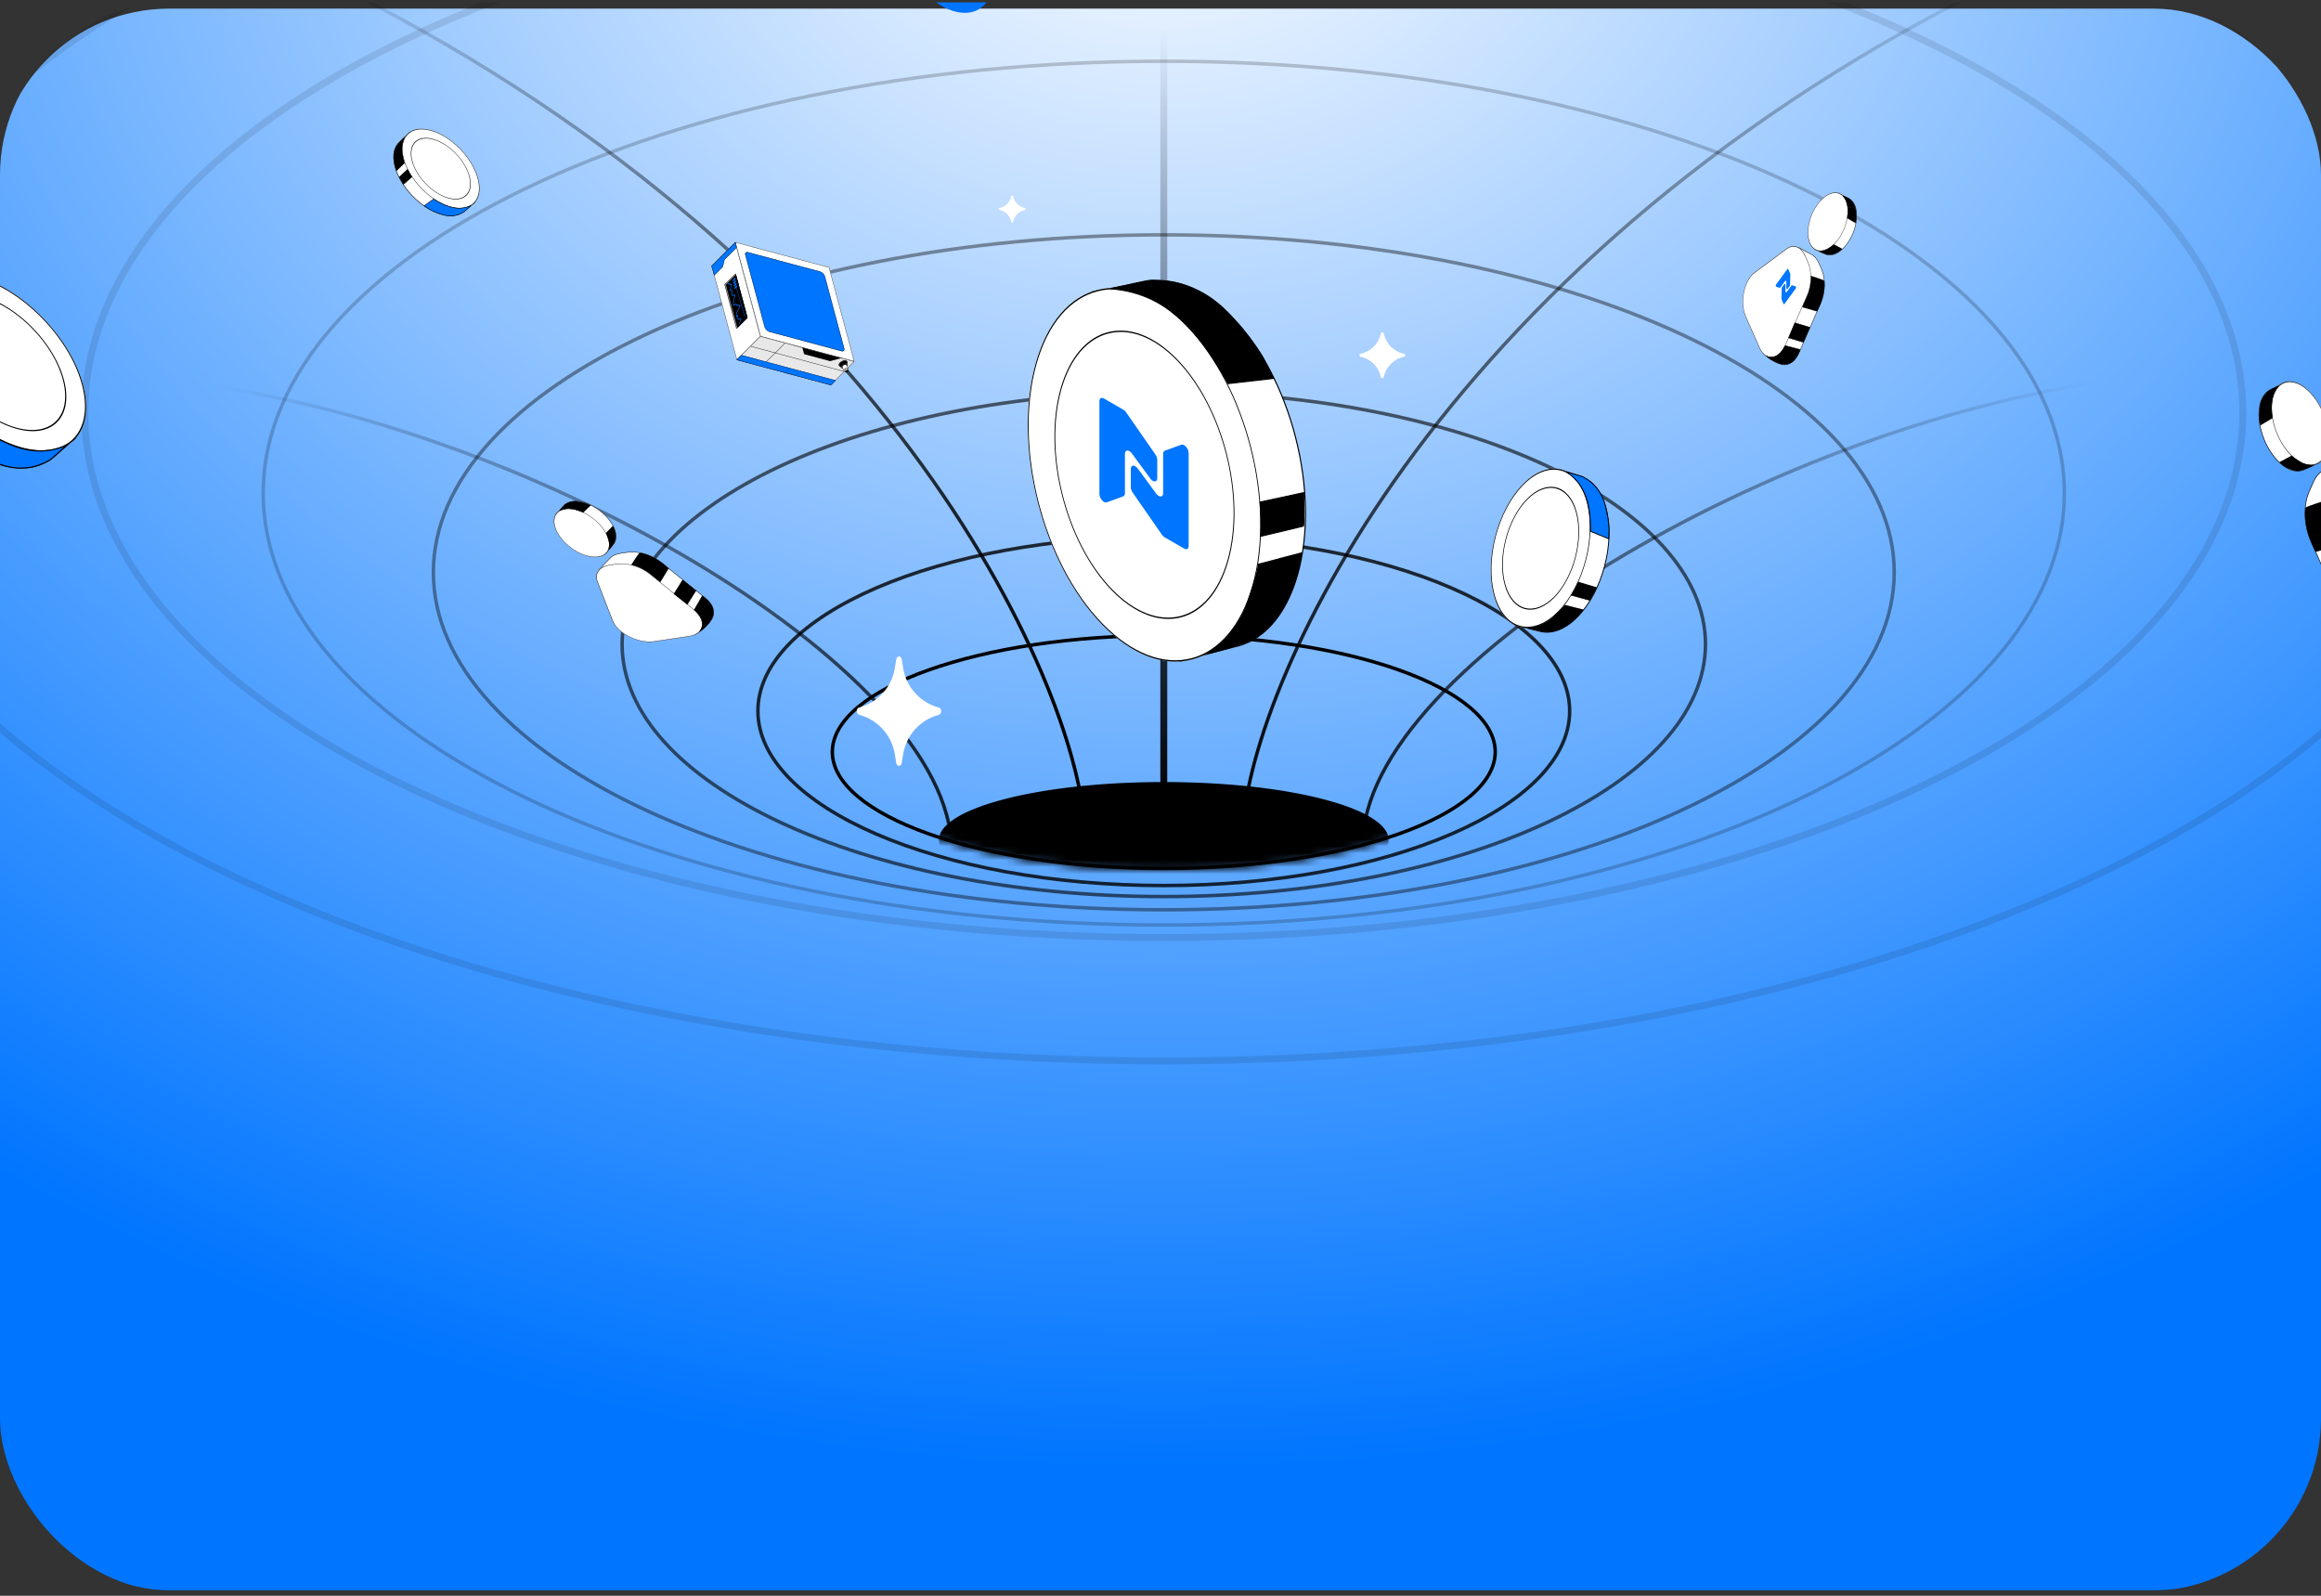 <svg width="336" height="231" viewBox="0 0 336 231" fill="none" xmlns="http://www.w3.org/2000/svg">
<rect x="0" y="0" width="336" height="231" fill="#333333" stroke="none"/>
<g clip-path="url(#clip0_167_7685)">
<rect x="-0.5" y="1.248" width="337.297" height="228.959" rx="25" fill="url(#paint0_radial_167_7685)"/>
<path d="M216.457 108.845C216.457 111.105 215.166 113.293 212.756 115.315C210.346 117.337 206.845 119.168 202.496 120.712C193.802 123.797 181.773 125.71 168.476 125.71C155.178 125.71 143.149 123.797 134.455 120.712C130.106 119.168 126.605 117.337 124.195 115.315C121.785 113.293 120.494 111.105 120.494 108.845C120.494 106.584 121.785 104.396 124.195 102.374C126.605 100.352 130.106 98.521 134.455 96.978C143.149 93.892 155.178 91.979 168.476 91.979C181.773 91.979 193.802 93.892 202.496 96.978C206.845 98.521 210.346 100.352 212.756 102.374C215.166 104.396 216.457 106.584 216.457 108.845Z" stroke="black" stroke-width="0.5"/>
<path d="M227.232 102.923C227.232 106.362 225.621 109.659 222.666 112.68C219.71 115.703 215.42 118.436 210.1 120.737C199.46 125.338 184.744 128.19 168.475 128.19C152.207 128.19 137.491 125.338 126.851 120.737C121.531 118.436 117.241 115.703 114.285 112.68C111.33 109.659 109.719 106.362 109.719 102.923C109.719 99.483 111.33 96.186 114.285 93.165C117.241 90.142 121.531 87.409 126.851 85.108C137.491 80.507 152.207 77.655 168.475 77.655C184.744 77.655 199.46 80.507 210.1 85.108C215.42 87.409 219.71 90.142 222.666 93.165C225.621 96.186 227.232 99.483 227.232 102.923Z" stroke="black" stroke-opacity="0.8" stroke-width="0.5"/>
<path d="M246.893 93.257C246.893 103.258 238.212 112.39 223.996 119.036C209.8 125.673 190.171 129.785 168.475 129.785C146.78 129.785 127.151 125.673 112.955 119.036C98.739 112.39 90.058 103.258 90.058 93.257C90.058 83.256 98.739 74.124 112.955 67.478C127.151 60.841 146.78 56.73 168.475 56.73C190.171 56.73 209.8 60.841 223.996 67.478C238.212 74.124 246.893 83.256 246.893 93.257Z" stroke="black" stroke-opacity="0.6" stroke-width="0.5"/>
<path d="M274.217 82.849C274.217 96.252 262.479 108.465 243.318 117.342C224.177 126.21 197.717 131.701 168.476 131.701C139.235 131.701 112.775 126.21 93.634 117.342C74.473 108.465 62.735 96.252 62.735 82.849C62.735 69.445 74.473 57.232 93.634 48.355C112.775 39.488 139.235 33.996 168.476 33.996C197.717 33.996 224.177 39.488 243.318 48.355C262.479 57.232 274.217 69.445 274.217 82.849Z" stroke="black" stroke-opacity="0.4" stroke-width="0.5"/>
<path d="M298.844 71.383C298.844 88.565 284.343 104.194 260.728 115.541C237.131 126.881 204.515 133.901 168.474 133.901C132.434 133.901 99.817 126.881 76.221 115.541C52.606 104.194 38.105 88.565 38.105 71.383C38.105 54.201 52.606 38.573 76.221 27.225C99.817 15.886 132.434 8.866 168.474 8.866C204.515 8.866 237.131 15.886 260.728 27.225C284.343 38.573 298.844 54.201 298.844 71.383Z" stroke="black" stroke-opacity="0.2" stroke-width="0.5"/>
<path d="M324.679 59.73C324.679 80.554 307.371 99.548 279.062 113.366C250.786 127.168 211.689 135.718 168.475 135.718C125.262 135.718 86.164 127.168 57.889 113.366C29.579 99.548 12.272 80.554 12.272 59.73C12.272 38.907 29.579 19.913 57.889 6.095C86.164 -7.707 125.262 -16.257 168.475 -16.257C211.689 -16.257 250.786 -7.707 279.062 6.095C307.371 19.913 324.679 38.907 324.679 59.73Z" stroke="black" stroke-opacity="0.1"/>
<path d="M361.269 59.73C361.269 85.486 339.866 108.945 304.935 125.995C270.038 143.028 221.793 153.578 168.475 153.578C115.158 153.578 66.913 143.028 32.016 125.995C-2.915 108.945 -24.318 85.486 -24.318 59.73C-24.318 33.975 -2.915 10.516 32.016 -6.534C66.913 -23.567 115.158 -34.117 168.475 -34.117C221.793 -34.117 270.038 -23.567 304.935 -6.534C339.866 10.516 361.269 33.975 361.269 59.73Z" stroke="black" stroke-opacity="0.1"/>
<path d="M168.476 -11.624V113.749" stroke="url(#paint1_linear_167_7685)"/>
<path d="M180.729 114.038C186.293 86.943 220.138 23.752 311.005 -12.246" stroke="url(#paint2_linear_167_7685)" stroke-width="0.5"/>
<path d="M197.672 118.596C203.236 91.5 268.497 55.795 318.109 53.944" stroke="url(#paint3_linear_167_7685)" stroke-width="0.5"/>
<path d="M137.34 119.244C131.775 92.148 66.514 56.443 16.903 54.592" stroke="url(#paint4_linear_167_7685)" stroke-width="0.5"/>
<path d="M156.221 114.038C150.656 86.943 116.811 23.752 25.945 -12.246" stroke="url(#paint5_linear_167_7685)" stroke-width="0.5"/>
<path fill-rule="evenodd" clip-rule="evenodd" d="M178.561 93.675C182.678 92.883 186.129 89.278 187.861 83.127C191.176 71.353 186.942 54.708 178.403 45.95C174.49 41.936 170.352 40.275 166.698 40.787C166.629 40.749 166.561 40.712 166.493 40.675L158.132 42.253L159.093 46.298C158.222 47.736 157.492 49.443 156.938 51.41C153.623 63.185 157.857 79.829 166.396 88.588C167.53 89.751 168.682 90.716 169.836 91.488L170.84 95.711L178.561 93.675Z" fill="white"/>
<path fill-rule="evenodd" clip-rule="evenodd" d="M178.345 46.006C174.443 42.004 170.329 40.36 166.709 40.867L166.683 40.87L166.659 40.857C166.599 40.824 166.539 40.792 166.48 40.76L158.23 42.316L159.179 46.312L159.162 46.34C158.295 47.771 157.568 49.471 157.016 51.432C155.363 57.303 155.591 64.392 157.3 71.11C159.009 77.828 162.197 84.165 166.454 88.531C167.584 89.691 168.732 90.652 169.881 91.421L169.908 91.438L170.9 95.612L178.543 93.596L178.545 93.596C182.623 92.812 186.056 89.24 187.783 83.105C189.436 77.235 189.208 70.145 187.499 63.427C185.79 56.71 182.602 50.373 178.345 46.006ZM166.713 40.703C170.395 40.199 174.546 41.879 178.461 45.894C182.742 50.285 185.941 56.65 187.655 63.388C189.369 70.126 189.601 77.245 187.938 83.149C186.202 89.316 182.736 92.953 178.579 93.753L170.781 95.81L169.766 91.537C168.615 90.764 167.467 89.801 166.339 88.644C162.057 84.252 158.858 77.888 157.144 71.15C155.43 64.412 155.198 57.292 156.861 51.389C157.413 49.428 158.14 47.724 159.007 46.285L158.034 42.189L166.506 40.59L166.532 40.604C166.592 40.637 166.652 40.67 166.713 40.703Z" fill="black"/>
<path d="M181.413 84.87C178.039 96.854 168.257 99.343 159.566 90.428C150.874 81.513 146.564 64.571 149.939 52.587C153.314 40.603 163.095 38.114 171.787 47.029C180.478 55.944 184.788 72.886 181.413 84.87Z" fill="white"/>
<path fill-rule="evenodd" clip-rule="evenodd" d="M159.61 90.273C168.239 99.124 177.95 96.653 181.301 84.754C184.651 72.856 180.372 56.035 171.743 47.184C163.114 38.333 153.402 40.804 150.051 52.702C146.701 64.601 150.98 81.422 159.61 90.273ZM159.566 90.428C168.257 99.343 178.039 96.854 181.413 84.87C184.788 72.886 180.478 55.944 171.787 47.029C163.095 38.114 153.314 40.603 149.939 52.587C146.564 64.571 150.874 81.513 159.566 90.428Z" fill="black"/>
<path d="M177.819 81.184C175.215 90.432 167.667 92.352 160.961 85.473C154.254 78.594 150.928 65.52 153.532 56.273C156.136 47.025 163.684 45.105 170.391 51.984C177.098 58.863 180.423 71.936 177.819 81.184Z" fill="white"/>
<path fill-rule="evenodd" clip-rule="evenodd" d="M161.004 85.318C167.649 92.133 175.127 90.231 177.707 81.069C180.287 71.907 176.992 58.954 170.347 52.139C163.702 45.324 156.224 47.226 153.644 56.388C151.064 65.55 154.36 78.503 161.004 85.318ZM160.961 85.473C167.667 92.352 175.215 90.432 177.819 81.184C180.423 71.936 177.098 58.863 170.391 51.984C163.684 45.105 156.136 47.025 153.532 56.273C150.928 65.52 154.254 78.594 160.961 85.473Z" fill="black"/>
<path d="M166.774 40.562C166.209 40.518 162.629 41.405 160.786 41.8C169.922 42.499 174.298 49.457 177.79 55.529L184.361 54.774C183.134 52.395 182.844 50.945 178.245 45.791C173.196 40.134 167.48 40.616 166.774 40.562Z" fill="black"/>
<path fill-rule="evenodd" clip-rule="evenodd" d="M167.064 40.649C166.93 40.648 166.83 40.647 166.767 40.642C166.706 40.638 166.596 40.645 166.44 40.666C166.287 40.687 166.095 40.719 165.873 40.761C165.431 40.844 164.874 40.963 164.276 41.096C163.756 41.211 163.205 41.337 162.672 41.459C162.192 41.569 161.727 41.675 161.314 41.767C170.119 42.687 174.414 49.501 177.833 55.443L184.236 54.707C184.057 54.356 183.897 54.025 183.739 53.698C183.382 52.958 183.037 52.242 182.498 51.365C181.701 50.067 180.482 48.42 178.184 45.845C175.672 43.029 172.994 41.743 170.859 41.153C169.091 40.665 167.699 40.654 167.064 40.649ZM170.902 40.998C173.063 41.595 175.769 42.896 178.304 45.738C180.606 48.316 181.831 49.971 182.636 51.281C183.178 52.164 183.53 52.892 183.889 53.637C184.061 53.993 184.235 54.354 184.433 54.737L184.486 54.841L177.746 55.615L177.72 55.569C174.226 49.495 169.869 42.576 160.78 41.881L160.769 41.722C161.289 41.61 161.945 41.46 162.634 41.303C163.167 41.181 163.719 41.054 164.241 40.938C164.839 40.805 165.399 40.686 165.844 40.602C166.066 40.561 166.261 40.528 166.419 40.507C166.574 40.486 166.7 40.476 166.78 40.482C166.837 40.486 166.931 40.487 167.058 40.488C167.684 40.492 169.108 40.502 170.902 40.998Z" fill="black"/>
<path d="M180.587 87.033C179.483 90.737 176.328 93.512 174.889 94.436C174.403 94.729 174.94 94.837 179.862 93.26C185.928 91.315 188.192 83.308 188.499 79.927L182.112 81.614C182.024 82.744 181.058 85.697 180.587 87.033Z" fill="black"/>
<path d="M188.736 71.319L182.425 72.678C182.541 73.533 182.619 76.219 182.519 77.629L188.69 76.155C188.86 75.354 188.705 72.726 188.736 71.319Z" fill="black"/>
<path fill-rule="evenodd" clip-rule="evenodd" d="M188.819 71.218L188.817 71.32C188.806 71.823 188.818 72.481 188.832 73.158C188.837 73.426 188.842 73.697 188.846 73.963C188.853 74.43 188.855 74.878 188.845 75.261C188.835 75.642 188.813 75.963 188.768 76.172L188.758 76.222L182.43 77.733L182.438 77.623C182.538 76.217 182.46 73.537 182.345 72.689L182.335 72.615L188.819 71.218ZM182.514 72.741C182.623 73.649 182.693 76.125 182.606 77.525L188.62 76.089C188.655 75.895 188.675 75.607 188.684 75.257C188.694 74.878 188.692 74.431 188.685 73.965C188.681 73.702 188.676 73.432 188.671 73.165C188.658 72.531 188.646 71.91 188.654 71.419L182.514 72.741Z" fill="black"/>
<path d="M172.074 65.575C172.074 64.94 171.435 64.221 171.009 64.377L168.622 65.246C168.47 65.301 168.382 65.465 168.382 65.691L168.382 71.406C168.382 72.011 167.795 72.031 167.362 71.44L164.722 67.838C164.288 67.248 163.702 67.267 163.702 67.872L163.702 70.536C163.702 70.774 163.799 71.053 163.964 71.291L168.208 77.404C168.321 77.567 168.458 77.698 168.599 77.78L171.421 79.409C171.781 79.617 172.074 79.449 172.074 79.032L172.074 65.575Z" fill="#0075FF"/>
<path d="M159.159 71.52C159.159 72.155 159.798 72.874 160.224 72.718L162.611 71.849C162.763 71.794 162.851 71.63 162.851 71.404L162.851 65.689C162.851 65.084 163.438 65.064 163.871 65.655L166.511 69.257C166.945 69.847 167.531 69.828 167.531 69.223L167.531 66.559C167.531 66.321 167.434 66.041 167.269 65.804L163.025 59.691C162.912 59.528 162.775 59.397 162.634 59.315L159.812 57.686C159.452 57.478 159.159 57.646 159.159 58.062L159.159 71.52Z" fill="#0075FF"/>
<ellipse cx="137.422" cy="-4.962" rx="5.152" ry="7.632" transform="rotate(-37.476 137.422 -4.962)" fill="#0075FF"/>
<path d="M199.891 48.285C199.94 48.047 200.28 48.047 200.328 48.285C200.629 49.757 201.78 50.908 203.253 51.209C203.491 51.258 203.491 51.597 203.253 51.646C201.78 51.947 200.629 53.098 200.328 54.571C200.28 54.808 199.94 54.808 199.891 54.571C199.59 53.098 198.439 51.947 196.967 51.646C196.729 51.597 196.729 51.258 196.967 51.209C198.439 50.908 199.59 49.757 199.891 48.285Z" fill="white"/>
<path d="M146.407 28.405C146.435 28.265 146.635 28.265 146.664 28.405C146.841 29.273 147.519 29.951 148.387 30.128C148.527 30.157 148.527 30.357 148.387 30.386C147.519 30.563 146.841 31.241 146.664 32.109C146.635 32.249 146.435 32.249 146.407 32.109C146.229 31.241 145.551 30.563 144.684 30.386C144.544 30.357 144.544 30.157 144.684 30.128C145.551 29.951 146.229 29.273 146.407 28.405Z" fill="white"/>
<path d="M116.74 41.99L120.384 55.59L106.784 51.946L103.14 38.346L116.74 41.99Z" fill="#BDBDBD"/>
<path d="M120.033 38.697L123.688 52.336L110.088 48.692L106.434 35.053L120.033 38.697Z" fill="white"/>
<path fill-rule="evenodd" clip-rule="evenodd" d="M123.625 52.273L119.997 38.733L106.497 35.116L110.125 48.656L123.625 52.273ZM120.033 38.697L106.434 35.053L110.088 48.692L123.688 52.336L120.033 38.697Z" fill="black"/>
<path d="M118.725 39.311C119.027 39.392 119.338 39.703 119.419 40.005L122.213 50.431C122.293 50.733 122.114 50.913 121.812 50.832L111.385 48.038C111.083 47.957 110.773 47.647 110.692 47.344L107.898 36.918C107.817 36.615 107.996 36.436 108.298 36.517L118.725 39.311Z" fill="#0075FF"/>
<path fill-rule="evenodd" clip-rule="evenodd" d="M122.163 50.418L119.369 39.991C119.295 39.717 119.013 39.434 118.739 39.361L108.312 36.567C108.037 36.493 107.874 36.656 107.948 36.931L110.742 47.358C110.815 47.632 111.097 47.915 111.372 47.988L121.799 50.782C122.073 50.856 122.236 50.693 122.163 50.418ZM119.419 40.005C119.338 39.703 119.027 39.392 118.725 39.311L108.298 36.517C107.996 36.436 107.817 36.615 107.898 36.918L110.692 47.344C110.773 47.647 111.083 47.957 111.385 48.038L121.812 50.832C122.114 50.913 122.293 50.733 122.213 50.431L119.419 40.005Z" fill="black"/>
<path d="M106.434 35.053L110.092 48.705L106.669 52.128L103.011 38.476L106.434 35.053Z" fill="white"/>
<path fill-rule="evenodd" clip-rule="evenodd" d="M110.042 48.692L106.411 35.139L103.061 38.489L106.692 52.042L110.042 48.692ZM106.434 35.053L103.011 38.476L106.669 52.128L110.092 48.705L106.434 35.053Z" fill="black"/>
<path d="M123.691 52.33L110.053 48.675L106.63 52.098L120.268 55.752L123.691 52.33Z" fill="#E8E8E8"/>
<path fill-rule="evenodd" clip-rule="evenodd" d="M110.066 48.725L123.604 52.353L120.254 55.703L106.716 52.075L110.066 48.725ZM123.691 52.33L120.268 55.752L106.63 52.098L110.053 48.675L123.691 52.33Z" fill="black"/>
<path d="M120.99 55.063L107.326 51.402L106.629 52.098L120.294 55.76L120.99 55.063Z" fill="#0075FF"/>
<path fill-rule="evenodd" clip-rule="evenodd" d="M107.339 51.452L120.904 55.086L120.28 55.71L106.716 52.075L107.339 51.452ZM120.99 55.063L120.294 55.76L106.629 52.098L107.326 51.402L120.99 55.063Z" fill="black"/>
<path d="M121.803 51.84L116.152 50.326L116.405 51.268L120.172 52.277L121.803 51.84Z" fill="black"/>
<path fill-rule="evenodd" clip-rule="evenodd" d="M122.215 53.803L108.675 50.153L108.689 50.103L122.229 53.754L122.215 53.803Z" fill="black"/>
<path d="M106.496 39.578L108.216 45.995L106.607 47.604L104.887 41.187L106.496 39.578Z" fill="#838383"/>
<path fill-rule="evenodd" clip-rule="evenodd" d="M108.166 45.982L106.473 39.664L104.937 41.2L106.63 47.518L108.166 45.982ZM106.496 39.578L104.887 41.187L106.607 47.604L108.216 45.995L106.496 39.578Z" fill="black"/>
<path d="M106.55 39.78L108.216 45.995L106.772 47.438L105.107 41.223L106.55 39.78Z" fill="black"/>
<path fill-rule="evenodd" clip-rule="evenodd" d="M108.166 45.982L106.527 39.866L105.157 41.237L106.795 47.352L108.166 45.982ZM106.55 39.78L105.107 41.223L106.772 47.438L108.216 45.995L106.55 39.78Z" fill="black"/>
<path fill-rule="evenodd" clip-rule="evenodd" d="M107.222 44.288L106.645 45.338L106.657 45.753L106.812 45.598L106.876 46.149L107.317 46.142L107.057 46.906L106.991 46.873L107.197 46.267L106.808 46.273L106.751 45.785L106.584 45.952L106.567 45.322L107.09 44.368L106.47 44.101L106.134 44.271L106.157 43.505L106.366 42.82L105.95 42.784L105.907 42.092L105.655 42.024L105.864 41.246L105.314 41.099L105.346 40.977L105.967 41.143L105.758 41.921L105.98 41.981L106.023 42.665L106.477 42.705L106.234 43.504L106.216 44.111L106.489 43.973L107.222 44.288Z" fill="#0075FF"/>
<path d="M106.38 40.233C106.423 40.191 106.469 40.203 106.485 40.261C106.5 40.318 106.478 40.399 106.436 40.441L106.179 40.698C106.137 40.74 106.09 40.728 106.075 40.67C106.059 40.613 106.081 40.532 106.123 40.49L106.38 40.233Z" fill="#0075FF"/>
<path d="M106.454 40.606C106.496 40.564 106.543 40.576 106.558 40.634C106.573 40.691 106.552 40.772 106.51 40.814L106.252 41.071C106.21 41.114 106.164 41.101 106.148 41.044C106.133 40.986 106.154 40.905 106.197 40.863L106.454 40.606Z" fill="#0075FF"/>
<path d="M106.536 40.971C106.578 40.929 106.624 40.942 106.64 40.999C106.655 41.057 106.634 41.137 106.592 41.179L106.334 41.437C106.292 41.479 106.246 41.466 106.23 41.409C106.215 41.351 106.236 41.271 106.278 41.228L106.536 40.971Z" fill="#0075FF"/>
<path d="M106.61 41.344C106.652 41.302 106.699 41.314 106.714 41.372C106.729 41.429 106.708 41.51 106.666 41.552L106.409 41.809C106.366 41.851 106.32 41.839 106.304 41.781C106.289 41.724 106.311 41.643 106.353 41.601L106.61 41.344Z" fill="#0075FF"/>
<path fill-rule="evenodd" clip-rule="evenodd" d="M107.807 45.876L106.233 40.51L106.283 40.496L107.857 45.862L107.807 45.876Z" fill="#0075FF"/>
<path d="M104.875 37.595L106.614 35.856L106.444 35.083L103.017 38.509L103.404 39.84L104.629 38.615L104.875 37.595Z" fill="#0075FF"/>
<path fill-rule="evenodd" clip-rule="evenodd" d="M106.458 35.031L106.642 35.864L104.897 37.608L104.651 38.628L103.391 39.888L102.988 38.502L106.458 35.031ZM106.428 35.134L103.045 38.516L103.416 39.79L104.605 38.601L104.851 37.582L106.585 35.847L106.428 35.134Z" fill="black"/>
<path fill-rule="evenodd" clip-rule="evenodd" d="M110.898 52.373L113.6 49.671L113.636 49.708L110.935 52.41L110.898 52.373Z" fill="black"/>
<path d="M121.508 52.59C121.674 52.341 122.051 52.155 122.349 52.175C122.648 52.194 122.755 52.411 122.589 52.66C122.423 52.909 122.047 53.095 121.748 53.076C121.45 53.057 121.342 52.839 121.508 52.59Z" fill="black"/>
<path fill-rule="evenodd" clip-rule="evenodd" d="M122.321 52.217C122.05 52.2 121.71 52.368 121.559 52.594C121.409 52.819 121.507 53.016 121.777 53.033C122.047 53.051 122.388 52.882 122.538 52.657C122.688 52.431 122.591 52.235 122.321 52.217ZM122.349 52.175C122.051 52.155 121.674 52.341 121.508 52.59C121.342 52.839 121.45 53.057 121.748 53.076C122.047 53.095 122.423 52.909 122.589 52.66C122.755 52.411 122.648 52.194 122.349 52.175Z" fill="black"/>
<path fill-rule="evenodd" clip-rule="evenodd" d="M122.513 52.384L122.513 52.383L122.513 52.383C122.477 52.319 122.398 52.277 122.286 52.269C122.05 52.254 121.753 52.401 121.622 52.598C121.551 52.704 121.543 52.803 121.589 52.874L121.772 53.244L122.71 52.781L122.523 52.403C122.52 52.396 122.517 52.39 122.513 52.384Z" fill="white"/>
<path fill-rule="evenodd" clip-rule="evenodd" d="M122.744 52.792L121.76 53.279L121.566 52.887C121.514 52.804 121.527 52.694 121.601 52.583C121.669 52.48 121.78 52.392 121.904 52.331C122.027 52.27 122.164 52.236 122.288 52.243C122.394 52.25 122.476 52.288 122.522 52.35L122.525 52.349L122.536 52.371C122.54 52.378 122.543 52.385 122.546 52.392L122.744 52.792Z" fill="black"/>
<path d="M121.808 52.985C121.94 52.787 122.241 52.638 122.479 52.654C122.717 52.669 122.803 52.842 122.671 53.041C122.538 53.24 122.238 53.388 121.999 53.373C121.761 53.357 121.675 53.184 121.808 52.985Z" fill="white"/>
<path fill-rule="evenodd" clip-rule="evenodd" d="M122.45 52.696C122.241 52.683 121.976 52.814 121.859 52.989C121.743 53.164 121.818 53.316 122.028 53.33C122.238 53.343 122.503 53.213 122.619 53.038C122.736 52.863 122.66 52.71 122.45 52.696ZM122.479 52.654C122.241 52.638 121.94 52.787 121.808 52.985C121.675 53.184 121.761 53.357 121.999 53.373C122.238 53.388 122.538 53.24 122.671 53.041C122.803 52.842 122.717 52.669 122.479 52.654Z" fill="black"/>
<path d="M121.868 52.955C121.977 52.791 122.225 52.669 122.421 52.681C122.617 52.694 122.688 52.837 122.579 53C122.47 53.164 122.222 53.286 122.026 53.274C121.83 53.261 121.759 53.118 121.868 52.955Z" fill="black"/>
<path fill-rule="evenodd" clip-rule="evenodd" d="M122.392 52.724C122.224 52.713 122.013 52.818 121.919 52.958C121.826 53.098 121.887 53.22 122.054 53.231C122.222 53.242 122.434 53.137 122.527 52.997C122.621 52.857 122.56 52.735 122.392 52.724ZM122.421 52.681C122.225 52.669 121.977 52.791 121.868 52.955C121.759 53.118 121.83 53.261 122.026 53.274C122.222 53.286 122.47 53.164 122.579 53C122.688 52.837 122.617 52.694 122.421 52.681Z" fill="black"/>
<path fill-rule="evenodd" clip-rule="evenodd" d="M122.563 52.874C122.541 52.822 122.486 52.787 122.403 52.78C122.246 52.768 122.049 52.865 121.964 52.998C121.917 53.069 121.913 53.136 121.944 53.185L122.146 53.595L122.767 53.288L122.563 52.874Z" fill="white"/>
<path fill-rule="evenodd" clip-rule="evenodd" d="M122.802 53.299L122.135 53.629L121.922 53.197C121.885 53.138 121.893 53.06 121.942 52.983C121.988 52.912 122.063 52.852 122.145 52.811C122.228 52.77 122.321 52.748 122.406 52.754C122.494 52.761 122.56 52.8 122.586 52.863L122.802 53.299ZM122.733 53.276L122.539 52.884L122.539 52.883C122.523 52.844 122.478 52.812 122.402 52.806C122.329 52.8 122.245 52.82 122.168 52.857C122.092 52.895 122.025 52.95 121.986 53.011C121.943 53.078 121.942 53.134 121.966 53.171L121.967 53.172L122.158 53.56L122.733 53.276Z" fill="black"/>
<path d="M122.175 53.47C122.27 53.329 122.483 53.223 122.653 53.234C122.822 53.245 122.883 53.369 122.789 53.51C122.695 53.651 122.481 53.757 122.312 53.746C122.142 53.735 122.081 53.612 122.175 53.47Z" fill="white"/>
<path fill-rule="evenodd" clip-rule="evenodd" d="M122.624 53.277C122.483 53.268 122.305 53.356 122.227 53.474C122.148 53.591 122.199 53.694 122.34 53.703C122.481 53.712 122.659 53.624 122.738 53.507C122.816 53.389 122.765 53.286 122.624 53.277ZM122.653 53.234C122.483 53.223 122.27 53.329 122.175 53.47C122.081 53.612 122.142 53.735 122.312 53.746C122.481 53.757 122.695 53.651 122.789 53.51C122.883 53.369 122.822 53.245 122.653 53.234Z" fill="black"/>
<path fill-rule="evenodd" clip-rule="evenodd" d="M122.677 53.419C122.665 53.387 122.634 53.364 122.586 53.356C122.495 53.343 122.38 53.393 122.328 53.469C122.3 53.51 122.297 53.55 122.313 53.58L122.407 53.795L122.771 53.636L122.677 53.419Z" fill="white"/>
<path fill-rule="evenodd" clip-rule="evenodd" d="M122.805 53.65L122.394 53.829L122.29 53.592C122.268 53.55 122.275 53.501 122.307 53.455C122.336 53.412 122.382 53.378 122.432 53.356C122.482 53.334 122.539 53.324 122.59 53.331C122.644 53.339 122.685 53.367 122.701 53.41L122.805 53.65ZM122.737 53.623L122.653 53.429L122.652 53.428C122.645 53.408 122.624 53.388 122.582 53.382C122.543 53.376 122.496 53.384 122.453 53.403C122.409 53.422 122.372 53.451 122.349 53.484C122.325 53.519 122.325 53.548 122.336 53.568L122.336 53.569L122.42 53.761L122.737 53.623Z" fill="black"/>
<path d="M122.406 53.697C122.467 53.614 122.599 53.557 122.7 53.569C122.802 53.58 122.835 53.656 122.774 53.738C122.714 53.821 122.582 53.878 122.48 53.867C122.378 53.855 122.345 53.779 122.406 53.697Z" fill="black"/>
<path fill-rule="evenodd" clip-rule="evenodd" d="M122.67 53.61C122.596 53.602 122.501 53.643 122.457 53.703C122.413 53.762 122.437 53.817 122.511 53.825C122.584 53.834 122.679 53.792 122.723 53.733C122.767 53.673 122.743 53.618 122.67 53.61ZM122.7 53.569C122.599 53.557 122.467 53.614 122.406 53.697C122.345 53.779 122.378 53.855 122.48 53.867C122.582 53.878 122.714 53.821 122.774 53.738C122.835 53.656 122.802 53.58 122.7 53.569Z" fill="black"/>
<path fill-rule="evenodd" clip-rule="evenodd" d="M222.709 91.335C224.41 91.886 226.441 91.249 228.354 89.307C232.015 85.59 233.857 78.5 232.469 73.471C231.833 71.167 230.628 69.695 229.158 69.134C229.14 69.106 229.122 69.078 229.104 69.05L225.656 67.919L225.183 69.629C224.562 69.987 223.938 70.474 223.326 71.095C219.665 74.812 217.823 81.902 219.211 86.931C219.395 87.599 219.627 88.197 219.9 88.723L219.406 90.507L222.709 91.335Z" fill="white"/>
<path fill-rule="evenodd" clip-rule="evenodd" d="M232.408 73.488C231.775 71.196 230.581 69.745 229.136 69.194L229.116 69.186L229.105 69.168C229.091 69.147 229.077 69.125 229.064 69.104L225.701 68.001L225.238 69.671L225.216 69.684C224.6 70.039 223.981 70.523 223.373 71.14C221.552 72.989 220.18 75.68 219.438 78.537C218.695 81.395 218.583 84.413 219.274 86.914C219.457 87.578 219.687 88.171 219.957 88.693L219.969 88.715L219.486 90.461L222.728 91.273L222.73 91.273C224.4 91.815 226.406 91.194 228.309 89.262C230.13 87.414 231.501 84.723 232.244 81.865C232.986 79.007 233.099 75.989 232.408 73.488ZM229.202 69.082C230.688 69.658 231.895 71.148 232.532 73.454C233.23 75.982 233.115 79.023 232.368 81.897C231.621 84.771 230.241 87.484 228.4 89.352C226.479 91.303 224.425 91.957 222.692 91.396L219.327 90.553L219.832 88.73C219.562 88.205 219.333 87.61 219.15 86.948C218.452 84.421 218.567 81.379 219.314 78.505C220.061 75.631 221.441 72.919 223.281 71.05C223.889 70.433 224.51 69.946 225.129 69.586L225.613 67.837L229.147 68.996L229.159 69.016C229.173 69.037 229.187 69.059 229.202 69.082Z" fill="black"/>
<path d="M225.587 88.632C221.86 92.415 217.694 91.332 216.281 86.213C214.868 81.095 216.743 73.878 220.469 70.095C224.196 66.311 228.362 67.394 229.775 72.513C231.188 77.632 229.313 84.848 225.587 88.632Z" fill="white"/>
<path fill-rule="evenodd" clip-rule="evenodd" d="M216.371 86.122C217.765 91.173 221.876 92.241 225.553 88.508C229.229 84.775 231.08 77.655 229.685 72.604C228.291 67.554 224.18 66.486 220.503 70.218C216.827 73.951 214.976 81.072 216.371 86.122ZM216.281 86.213C217.694 91.332 221.86 92.415 225.587 88.632C229.313 84.848 231.188 77.632 229.775 72.513C228.362 67.394 224.196 66.311 220.469 70.095C216.743 73.878 214.868 81.095 216.281 86.213Z" fill="black"/>
<path d="M225.003 86.515C222.127 89.435 218.912 88.599 217.821 84.649C216.731 80.699 218.178 75.13 221.054 72.211C223.929 69.292 227.144 70.127 228.235 74.077C229.325 78.027 227.878 83.596 225.003 86.515Z" fill="white"/>
<path fill-rule="evenodd" clip-rule="evenodd" d="M217.911 84.558C218.983 88.44 222.143 89.261 224.969 86.392C227.794 83.523 229.216 78.05 228.145 74.168C227.073 70.287 223.913 69.466 221.088 72.335C218.262 75.204 216.84 80.676 217.911 84.558ZM217.821 84.649C218.912 88.599 222.127 89.435 225.003 86.515C227.878 83.596 229.325 78.027 228.235 74.077C227.144 70.127 223.929 69.292 221.054 72.211C218.178 75.13 216.731 80.699 217.821 84.649Z" fill="black"/>
<path d="M229.233 69.065C229.031 68.933 227.511 68.528 226.741 68.296C230.011 70.436 230.214 73.937 230.27 76.924L232.88 77.993C232.911 76.852 233.101 76.251 232.443 73.379C231.721 70.227 229.486 69.231 229.233 69.065Z" fill="#0075FF"/>
<path fill-rule="evenodd" clip-rule="evenodd" d="M229.31 69.184C229.259 69.156 229.221 69.135 229.197 69.119C229.178 69.107 229.138 69.088 229.076 69.064C229.015 69.04 228.937 69.013 228.846 68.983C228.664 68.923 228.432 68.853 228.181 68.78C227.964 68.716 227.732 68.65 227.508 68.586C227.369 68.546 227.233 68.507 227.105 68.47C230.075 70.635 230.278 74.008 230.332 76.881L232.818 77.899C232.824 77.746 232.831 77.602 232.839 77.461C232.858 77.111 232.876 76.775 232.855 76.338C232.824 75.692 232.708 74.827 232.38 73.394C232.022 71.831 231.289 70.805 230.616 70.148C230.06 69.606 229.547 69.318 229.31 69.184ZM230.706 70.056C231.394 70.728 232.141 71.775 232.505 73.365C232.834 74.803 232.952 75.675 232.983 76.332C233.004 76.775 232.986 77.122 232.967 77.475C232.958 77.643 232.949 77.813 232.944 77.995L232.941 78.088L230.206 76.967L230.205 76.925C230.149 73.936 229.944 70.47 226.705 68.35L226.759 68.235C226.976 68.3 227.252 68.379 227.541 68.462C227.765 68.526 227.998 68.592 228.217 68.656C228.468 68.73 228.702 68.8 228.886 68.861C228.978 68.891 229.058 68.919 229.122 68.944C229.184 68.968 229.236 68.991 229.267 69.012C229.287 69.025 229.321 69.044 229.367 69.07C229.598 69.199 230.134 69.499 230.706 70.056Z" fill="black"/>
<path d="M224.833 89.269C223.659 90.426 221.909 90.814 221.181 90.863C220.94 90.873 221.118 91.024 223.281 91.447C225.948 91.968 228.441 89.443 229.252 88.242L226.518 87.559C226.253 87.963 225.284 88.867 224.833 89.269Z" fill="black"/>
<path d="M231.111 85.075L228.473 84.284C228.34 84.627 227.817 85.647 227.489 86.153L230.098 86.872C230.327 86.608 230.81 85.594 231.111 85.075Z" fill="black"/>
<path fill-rule="evenodd" clip-rule="evenodd" d="M231.206 85.037L231.166 85.107C231.058 85.292 230.928 85.54 230.794 85.795C230.741 85.897 230.687 85.999 230.633 86.1C230.54 86.276 230.448 86.444 230.365 86.586C230.283 86.726 230.208 86.844 230.146 86.915L230.12 86.945L227.387 86.192L227.435 86.119C227.761 85.616 228.282 84.6 228.413 84.262L228.434 84.206L231.206 85.037ZM228.51 84.363C228.355 84.735 227.903 85.613 227.589 86.115L230.074 86.8C230.124 86.736 230.185 86.64 230.255 86.521C230.336 86.382 230.427 86.215 230.52 86.04C230.573 85.941 230.626 85.839 230.679 85.739C230.798 85.513 230.914 85.291 231.014 85.114L228.51 84.363Z" fill="black"/>
<path fill-rule="evenodd" clip-rule="evenodd" d="M57.891 20.504C57.081 21.186 56.765 22.406 57.142 23.975C57.864 26.979 60.85 30.125 63.812 31.002C65.169 31.404 66.286 31.259 67.028 30.696C67.048 30.696 67.067 30.695 67.087 30.695L68.735 29.316L68.024 28.543C68.039 28.119 67.989 27.653 67.868 27.151C67.147 24.147 64.161 21.002 61.199 20.125C60.806 20.008 60.433 19.938 60.083 19.91L59.341 19.103L57.891 20.504Z" fill="white"/>
<path fill-rule="evenodd" clip-rule="evenodd" d="M63.822 30.966C65.173 31.366 66.276 31.22 67.005 30.666L67.015 30.659L67.028 30.658C67.043 30.658 67.058 30.658 67.073 30.658L68.68 29.313L67.986 28.558L67.986 28.543C68.001 28.122 67.951 27.66 67.832 27.16C67.473 25.667 66.55 24.135 65.346 22.867C64.143 21.599 62.661 20.598 61.188 20.162C60.797 20.046 60.427 19.976 60.08 19.948L60.065 19.947L59.34 19.158L57.916 20.533L57.916 20.533C57.12 21.203 56.804 22.406 57.179 23.967C57.538 25.461 58.461 26.992 59.664 28.26C60.868 29.528 62.349 30.53 63.822 30.966ZM67.041 30.734C66.286 31.301 65.159 31.441 63.801 31.039C62.312 30.598 60.82 29.588 59.609 28.313C58.399 27.038 57.468 25.494 57.105 23.985C56.727 22.408 57.041 21.171 57.866 20.476L59.343 19.049L60.101 19.874C60.449 19.903 60.82 19.973 61.21 20.089C62.699 20.53 64.191 21.54 65.401 22.815C66.612 24.09 67.543 25.633 67.905 27.143C68.025 27.641 68.076 28.106 68.062 28.53L68.79 29.32L67.101 30.733L67.087 30.734C67.072 30.734 67.056 30.734 67.041 30.734Z" fill="black"/>
<path d="M58.348 22.796C57.614 19.739 59.462 17.984 62.477 18.877C65.492 19.77 68.531 22.971 69.266 26.029C70 29.086 68.151 30.841 65.137 29.948C62.122 29.055 59.083 25.854 58.348 22.796Z" fill="white"/>
<path fill-rule="evenodd" clip-rule="evenodd" d="M62.495 18.951C59.52 18.07 57.696 19.801 58.421 22.818C59.145 25.834 62.144 28.994 65.119 29.874C68.094 30.755 69.918 29.024 69.193 26.007C68.468 22.991 65.47 19.831 62.495 18.951ZM62.477 18.877C59.462 17.984 57.614 19.739 58.348 22.796C59.083 25.854 62.122 29.055 65.137 29.948C68.151 30.841 70 29.086 69.266 26.029C68.531 22.971 65.492 19.77 62.477 18.877Z" fill="black"/>
<path d="M59.595 23.166C59.028 20.806 60.455 19.452 62.781 20.141C65.107 20.83 67.453 23.301 68.019 25.66C68.586 28.019 67.159 29.373 64.833 28.684C62.507 27.995 60.161 25.525 59.595 23.166Z" fill="white"/>
<path fill-rule="evenodd" clip-rule="evenodd" d="M62.799 20.215C60.513 19.538 59.111 20.869 59.667 23.187C60.224 25.505 62.529 27.933 64.815 28.61C67.102 29.287 68.503 27.957 67.947 25.638C67.39 23.32 65.085 20.892 62.799 20.215ZM62.781 20.141C60.455 19.452 59.028 20.806 59.595 23.166C60.161 25.525 62.507 27.995 64.833 28.684C67.159 29.373 68.586 28.019 68.019 25.66C67.453 23.301 65.107 20.83 62.781 20.141Z" fill="black"/>
<path d="M67.039 30.755C67.169 30.695 67.849 30.058 68.206 29.744C66.106 30.717 64.284 29.723 62.766 28.816L61.41 29.792C61.974 30.165 62.217 30.449 63.866 31.018C65.677 31.642 66.877 30.83 67.039 30.755Z" fill="#0075FF"/>
<path fill-rule="evenodd" clip-rule="evenodd" d="M66.955 30.756C66.985 30.74 67.008 30.727 67.023 30.72C67.035 30.715 67.057 30.7 67.089 30.677C67.12 30.653 67.158 30.623 67.201 30.587C67.289 30.514 67.397 30.419 67.512 30.316C67.612 30.227 67.718 30.131 67.82 30.038C67.884 29.981 67.946 29.925 68.004 29.872C65.986 30.687 64.228 29.733 62.767 28.86L61.477 29.791C61.552 29.841 61.622 29.89 61.691 29.939C61.861 30.057 62.024 30.172 62.25 30.298C62.584 30.485 63.055 30.697 63.879 30.981C64.776 31.291 65.521 31.244 66.061 31.111C66.508 31.002 66.814 30.834 66.955 30.756ZM66.08 31.185C65.527 31.321 64.767 31.368 63.854 31.053C63.028 30.768 62.553 30.554 62.213 30.364C61.983 30.236 61.815 30.118 61.644 29.998C61.562 29.941 61.48 29.883 61.389 29.824L61.344 29.793L62.763 28.77L62.785 28.782C64.304 29.691 66.11 30.672 68.19 29.709L68.231 29.772C68.13 29.86 68.004 29.974 67.872 30.094C67.769 30.187 67.663 30.282 67.562 30.373C67.447 30.476 67.338 30.571 67.25 30.645C67.206 30.681 67.167 30.713 67.135 30.737C67.103 30.761 67.075 30.78 67.055 30.789C67.042 30.795 67.022 30.806 66.995 30.821C66.857 30.897 66.539 31.072 66.08 31.185Z" fill="black"/>
<path d="M58.264 22.218C58.05 21.265 58.403 20.265 58.606 19.883C58.677 19.759 58.546 19.801 57.656 20.756C56.559 21.933 57.047 23.976 57.396 24.759L58.596 23.6C58.476 23.34 58.325 22.57 58.264 22.218Z" fill="black"/>
<path d="M58.406 26.686L59.629 25.608C59.498 25.434 59.15 24.852 58.998 24.529L57.82 25.614C57.881 25.812 58.239 26.372 58.406 26.686Z" fill="black"/>
<path fill-rule="evenodd" clip-rule="evenodd" d="M58.395 26.746L58.373 26.703C58.313 26.591 58.23 26.448 58.143 26.301C58.109 26.243 58.074 26.183 58.041 26.125C57.981 26.023 57.925 25.924 57.88 25.838C57.835 25.753 57.8 25.678 57.784 25.625L57.776 25.602L59.01 24.465L59.032 24.512C59.183 24.833 59.531 25.413 59.66 25.585L59.681 25.613L58.395 26.746ZM59.578 25.602C59.44 25.408 59.14 24.905 58.986 24.591L57.864 25.625C57.88 25.67 57.909 25.731 57.947 25.803C57.992 25.887 58.047 25.985 58.106 26.087C58.139 26.144 58.174 26.203 58.208 26.261C58.284 26.391 58.359 26.519 58.417 26.625L59.578 25.602Z" fill="black"/>
<path fill-rule="evenodd" clip-rule="evenodd" d="M-13.348 43.703C-15.161 45.23 -15.868 47.961 -15.024 51.473C-13.409 58.197 -6.725 65.238 -0.095 67.201C2.943 68.101 5.443 67.778 7.104 66.517C7.149 66.517 7.193 66.516 7.236 66.516L10.925 63.429L9.334 61.699C9.367 60.749 9.255 59.706 8.985 58.582C7.37 51.859 0.686 44.817 -5.944 42.854C-6.824 42.593 -7.659 42.435 -8.441 42.373L-10.102 40.567L-13.348 43.703Z" fill="white"/>
<path fill-rule="evenodd" clip-rule="evenodd" d="M-0.071 67.121C2.951 68.016 5.42 67.689 7.053 66.45L7.075 66.433L7.103 66.433C7.137 66.433 7.171 66.432 7.205 66.432L10.802 63.422L9.248 61.732L9.249 61.697C9.281 60.756 9.171 59.72 8.903 58.603C8.1 55.259 6.034 51.831 3.34 48.992C0.646 46.154 -2.67 43.913 -5.968 42.937C-6.843 42.678 -7.672 42.521 -8.448 42.459L-8.481 42.456L-10.106 40.69L-13.291 43.767L-13.294 43.769C-15.073 45.268 -15.781 47.96 -14.942 51.455C-14.139 54.798 -12.073 58.227 -9.379 61.065C-6.685 63.903 -3.368 66.145 -0.071 67.121ZM7.133 66.603C5.443 67.871 2.921 68.184 -0.119 67.284C-3.452 66.297 -6.793 64.036 -9.502 61.182C-12.211 58.328 -14.295 54.874 -15.107 51.494C-15.955 47.965 -15.25 45.197 -13.405 43.641L-10.099 40.447L-8.401 42.292C-7.622 42.357 -6.792 42.515 -5.92 42.774C-2.587 43.76 0.754 46.021 3.463 48.876C6.172 51.73 8.256 55.184 9.068 58.563C9.336 59.679 9.449 60.719 9.42 61.668L11.048 63.438L7.267 66.601L7.237 66.602C7.203 66.602 7.168 66.602 7.133 66.603Z" fill="black"/>
<path d="M-12.325 48.834C-13.969 41.991 -9.831 38.063 -3.082 40.061C3.666 42.059 10.469 49.227 12.113 56.07C13.757 62.913 9.619 66.841 2.871 64.843C-3.878 62.845 -10.681 55.678 -12.325 48.834Z" fill="white"/>
<path fill-rule="evenodd" clip-rule="evenodd" d="M-3.043 40.226C-9.701 38.255 -13.784 42.13 -12.162 48.883C-10.54 55.635 -3.828 62.706 2.831 64.678C9.489 66.649 13.572 62.774 11.95 56.022C10.328 49.27 3.616 42.198 -3.043 40.226ZM-3.082 40.061C-9.831 38.063 -13.969 41.991 -12.325 48.834C-10.681 55.678 -3.878 62.845 2.871 64.843C9.619 66.841 13.757 62.913 12.113 56.07C10.469 49.227 3.666 42.059 -3.082 40.061Z" fill="black"/>
<path d="M-9.535 49.66C-10.804 44.38 -7.611 41.349 -2.403 42.891C2.804 44.432 8.054 49.963 9.323 55.244C10.591 60.525 7.398 63.556 2.191 62.014C-3.017 60.472 -8.267 54.941 -9.535 49.66Z" fill="white"/>
<path fill-rule="evenodd" clip-rule="evenodd" d="M-2.363 43.056C-7.481 41.541 -10.619 44.519 -9.372 49.709C-8.126 54.898 -2.967 60.333 2.151 61.849C7.268 63.364 10.406 60.385 9.16 55.196C7.913 50.006 2.754 44.571 -2.363 43.056ZM-2.403 42.891C-7.611 41.349 -10.804 44.38 -9.535 49.66C-8.267 54.941 -3.017 60.472 2.191 62.014C7.398 63.556 10.591 60.525 9.323 55.244C8.054 49.963 2.804 44.432 -2.403 42.891Z" fill="black"/>
<path d="M7.129 66.65C7.42 66.516 8.941 65.089 9.741 64.386C5.042 66.564 0.962 64.339 -2.437 62.308L-5.47 64.495C-4.208 65.329 -3.664 65.965 0.027 67.237C4.079 68.634 6.766 66.818 7.129 66.65Z" fill="#0075FF"/>
<path fill-rule="evenodd" clip-rule="evenodd" d="M6.94 66.652C7.008 66.615 7.059 66.587 7.093 66.572C7.12 66.559 7.169 66.527 7.24 66.474C7.309 66.422 7.395 66.353 7.492 66.272C7.687 66.109 7.928 65.897 8.187 65.667C8.411 65.467 8.648 65.253 8.877 65.045C9.019 64.917 9.158 64.791 9.289 64.673C4.772 66.497 0.836 64.361 -2.434 62.409L-5.322 64.491C-5.153 64.605 -4.997 64.714 -4.843 64.822C-4.463 65.088 -4.098 65.344 -3.592 65.626C-2.843 66.045 -1.789 66.52 0.054 67.156C2.063 67.848 3.73 67.744 4.94 67.447C5.94 67.201 6.623 66.826 6.94 66.652ZM4.981 67.612C3.743 67.916 2.042 68.021 -0.001 67.317C-1.85 66.679 -2.914 66.2 -3.675 65.775C-4.188 65.488 -4.565 65.224 -4.948 64.955C-5.132 64.827 -5.316 64.698 -5.518 64.565L-5.62 64.497L-2.442 62.205L-2.394 62.234C1.007 64.267 5.05 66.465 9.704 64.308L9.796 64.449C9.571 64.647 9.289 64.902 8.993 65.17C8.763 65.377 8.526 65.592 8.3 65.794C8.041 66.025 7.798 66.238 7.601 66.403C7.502 66.485 7.415 66.555 7.342 66.61C7.271 66.663 7.209 66.705 7.164 66.726C7.136 66.739 7.09 66.764 7.029 66.798C6.721 66.967 6.009 67.359 4.981 67.612Z" fill="black"/>
<mask id="mask0_167_7685" style="mask-type:alpha" maskUnits="userSpaceOnUse" x="120" y="91" width="97" height="36">
<path d="M216.457 108.917C216.457 111.177 215.166 113.365 212.756 115.387C210.346 117.409 206.845 119.241 202.496 120.784C193.802 123.869 181.773 125.782 168.476 125.782C155.178 125.782 143.149 123.869 134.455 120.784C130.106 119.241 126.605 117.409 124.195 115.387C121.785 113.365 120.494 111.177 120.494 108.917C120.494 106.656 121.785 104.469 124.195 102.446C126.605 100.425 130.106 98.593 134.455 97.05C143.149 93.964 155.178 92.051 168.476 92.051C181.773 92.051 193.802 93.964 202.496 97.05C206.845 98.593 210.346 100.425 212.756 102.446C215.166 104.469 216.457 106.656 216.457 108.917Z" fill="black" stroke="black" stroke-width="0.5"/>
</mask>
<g mask="url(#mask0_167_7685)">
<path d="M200.537 121.62C200.537 122.504 199.834 123.481 198.217 124.469C196.63 125.439 194.299 126.33 191.375 127.086C185.534 128.596 177.437 129.535 168.475 129.535C159.513 129.535 151.416 128.596 145.575 127.086C142.651 126.33 140.32 125.439 138.732 124.469C137.115 123.481 136.412 122.504 136.412 121.62C136.412 120.736 137.115 119.759 138.732 118.771C140.32 117.801 142.651 116.91 145.575 116.154C151.416 114.644 159.513 113.705 168.475 113.705C177.437 113.705 185.534 114.644 191.375 116.154C194.299 116.91 196.63 117.801 198.217 118.771C199.834 119.759 200.537 120.736 200.537 121.62Z" fill="black" stroke="black"/>
</g>
<path fill-rule="evenodd" clip-rule="evenodd" d="M264.085 36.717C264.713 37.094 265.561 36.981 266.431 36.297C267.983 35.079 269.014 32.507 268.735 30.554C268.597 29.596 268.171 28.965 267.588 28.714L266.153 27.943L265.7 29.022C265.607 29.083 265.513 29.15 265.419 29.224C263.867 30.443 262.835 33.014 263.115 34.968C263.123 35.021 263.131 35.073 263.141 35.125L262.724 36.117L264.085 36.717Z" fill="white"/>
<path fill-rule="evenodd" clip-rule="evenodd" d="M268.703 30.559C268.567 29.607 268.144 28.988 267.575 28.742L267.574 28.742L266.166 27.986L265.723 29.043L265.715 29.048C265.623 29.108 265.529 29.175 265.436 29.248C264.665 29.854 264.022 30.797 263.607 31.832C263.191 32.868 263.005 33.994 263.144 34.964C263.151 35.017 263.16 35.069 263.169 35.12L263.171 35.129L262.763 36.102L264.098 36.691L264.1 36.692C264.712 37.059 265.547 36.953 266.411 36.274C267.181 35.669 267.824 34.726 268.24 33.69C268.655 32.654 268.842 31.529 268.703 30.559ZM267.6 28.687C268.195 28.944 268.625 29.587 268.763 30.55C268.904 31.533 268.715 32.67 268.296 33.713C267.878 34.756 267.23 35.709 266.448 36.322C265.574 37.009 264.712 37.129 264.07 36.745L262.683 36.133L263.108 35.122C263.099 35.073 263.091 35.023 263.083 34.972C262.943 33.989 263.132 32.852 263.55 31.809C263.969 30.767 264.617 29.814 265.398 29.201C265.49 29.128 265.583 29.062 265.674 29.002L266.136 27.901L267.6 28.687Z" fill="black"/>
<path d="M265.132 35.71C263.552 36.951 262.041 36.345 261.756 34.356C261.472 32.368 262.522 29.751 264.101 28.511C265.681 27.27 267.192 27.876 267.476 29.864C267.761 31.852 266.711 34.47 265.132 35.71Z" fill="white"/>
<path fill-rule="evenodd" clip-rule="evenodd" d="M261.804 34.319C262.084 36.273 263.57 36.869 265.123 35.65C266.676 34.43 267.708 31.857 267.428 29.902C267.148 27.947 265.663 27.351 264.11 28.571C262.557 29.791 261.525 32.364 261.804 34.319ZM261.756 34.356C262.041 36.345 263.552 36.951 265.132 35.71C266.711 34.47 267.761 31.852 267.476 29.864C267.192 27.876 265.681 27.27 264.101 28.511C262.522 29.751 261.472 32.368 261.756 34.356Z" fill="black"/>
<path d="M267.685 28.75C267.616 28.69 267.065 28.465 266.787 28.341C267.636 29.3 267.56 30.445 267.437 31.568L268.625 32.274C268.691 31.847 268.792 31.631 268.682 30.522C268.563 29.305 267.772 28.824 267.685 28.75Z" fill="black"/>
<path fill-rule="evenodd" clip-rule="evenodd" d="M267.705 28.803C267.687 28.79 267.674 28.779 267.666 28.772C267.66 28.767 267.646 28.759 267.624 28.747C267.602 28.735 267.575 28.721 267.542 28.705C267.477 28.674 267.393 28.637 267.302 28.597C267.224 28.563 267.14 28.527 267.059 28.492C267.003 28.468 266.947 28.444 266.896 28.422C267.659 29.365 267.587 30.474 267.47 31.552L268.602 32.224C268.611 32.171 268.621 32.12 268.63 32.07C268.654 31.94 268.676 31.816 268.69 31.651C268.709 31.407 268.707 31.078 268.652 30.524C268.593 29.922 268.368 29.503 268.148 29.226C267.966 28.996 267.788 28.864 267.705 28.803ZM268.196 29.188C268.422 29.474 268.653 29.903 268.713 30.518C268.768 31.074 268.77 31.407 268.75 31.656C268.737 31.823 268.713 31.953 268.689 32.085C268.678 32.147 268.666 32.211 268.656 32.278L268.649 32.323L267.405 31.584L267.407 31.565C267.53 30.441 267.604 29.309 266.765 28.361L266.8 28.313C266.878 28.348 266.978 28.391 267.083 28.436C267.164 28.471 267.248 28.507 267.327 28.541C267.418 28.581 267.502 28.619 267.568 28.65C267.601 28.666 267.63 28.68 267.653 28.693C267.675 28.705 267.694 28.716 267.705 28.726C267.712 28.732 267.724 28.74 267.74 28.752C267.82 28.811 268.007 28.95 268.196 29.188Z" fill="black"/>
<path d="M264.72 35.903C264.224 36.281 263.549 36.342 263.273 36.326C263.182 36.318 263.561 36.561 264.353 36.824C265.328 37.147 266.353 36.441 266.715 36.029L265.482 35.362C265.363 35.501 264.908 35.774 264.72 35.903Z" fill="black"/>
<path fill-rule="evenodd" clip-rule="evenodd" d="M260.281 35.776C259.954 36.11 260.062 36.714 260.323 37.26L255.94 40.512C254.403 41.653 253.771 44.889 254.684 46.951L256.11 50.174C255.739 50.316 255.299 50.558 255.133 50.802C254.91 51.13 256.62 52.396 257.819 52.705C258.736 53.078 259.824 52.449 260.503 50.898L263.581 43.873C264.255 42.334 264.304 40.34 263.701 38.977L263.3 38.072C263.017 37.432 262.622 37.003 262.178 36.807C261.814 36.595 260.849 36.072 260.281 35.776Z" fill="white"/>
<path fill-rule="evenodd" clip-rule="evenodd" d="M263.271 38.084C262.99 37.449 262.599 37.027 262.164 36.836C262.163 36.835 262.162 36.835 262.161 36.834C261.802 36.624 260.856 36.111 260.286 35.814C260.143 35.971 260.093 36.189 260.11 36.436C260.129 36.692 260.219 36.976 260.349 37.247C260.355 37.261 260.351 37.276 260.34 37.285L255.957 40.536C255.197 41.101 254.657 42.186 254.422 43.392C254.187 44.597 254.257 45.914 254.71 46.938L256.137 50.162C256.14 50.17 256.14 50.179 256.137 50.186C256.134 50.194 256.128 50.2 256.12 50.203C255.936 50.273 255.734 50.369 255.559 50.476C255.383 50.584 255.236 50.703 255.157 50.82C255.138 50.848 255.136 50.891 255.162 50.954C255.188 51.016 255.239 51.091 255.311 51.175C255.457 51.342 255.685 51.539 255.959 51.736C256.507 52.131 257.231 52.522 257.826 52.676C257.827 52.676 257.828 52.676 257.83 52.677C258.277 52.859 258.768 52.797 259.232 52.497C259.697 52.197 260.136 51.658 260.474 50.886L263.552 43.861C264.223 42.329 264.271 40.344 263.671 38.989L263.271 38.084ZM262.19 36.781C262.643 36.98 263.042 37.416 263.327 38.059L263.727 38.964C264.335 40.337 264.285 42.34 263.608 43.885L260.53 50.911C260.188 51.69 259.743 52.24 259.265 52.549C258.787 52.857 258.277 52.924 257.809 52.734C257.204 52.578 256.474 52.182 255.923 51.786C255.648 51.587 255.415 51.387 255.265 51.215C255.191 51.129 255.135 51.048 255.106 50.977C255.076 50.907 255.07 50.839 255.106 50.785C255.193 50.658 255.349 50.534 255.527 50.424C255.697 50.32 255.889 50.228 256.068 50.158L254.654 46.963C254.195 45.925 254.125 44.594 254.362 43.38C254.599 42.167 255.143 41.064 255.921 40.487L260.283 37.251C260.157 36.982 260.068 36.699 260.05 36.441C260.031 36.175 260.086 35.93 260.258 35.755C260.268 35.745 260.282 35.743 260.294 35.749C260.861 36.045 261.825 36.567 262.19 36.781Z" fill="black"/>
<path d="M264.082 40.621C263.882 40.461 262.265 39.955 261.481 39.721L260.863 44.462L263.055 45.091C264.213 42.936 264.189 41.234 264.082 40.621Z" fill="black"/>
<path d="M258.633 35.993C259.641 35.246 260.737 35.658 261.335 37.008L261.736 37.913C262.339 39.277 262.29 41.271 261.616 42.81L258.538 49.835C257.525 52.146 255.605 52.41 254.699 50.362L252.719 45.888C251.806 43.825 252.438 40.59 253.975 39.449L258.633 35.993Z" fill="white"/>
<path fill-rule="evenodd" clip-rule="evenodd" d="M261.7 37.963L261.299 37.058C260.712 35.732 259.635 35.327 258.646 36.061L253.989 39.517C252.479 40.637 251.859 43.814 252.755 45.838L254.735 50.313C255.625 52.323 257.51 52.065 258.504 49.795L261.582 42.77C262.244 41.259 262.292 39.301 261.7 37.963ZM261.335 37.008C260.737 35.658 259.641 35.246 258.633 35.993L253.975 39.449C252.438 40.59 251.806 43.825 252.719 45.888L254.699 50.362C255.605 52.41 257.525 52.146 258.538 49.835L261.616 42.81C262.29 41.271 262.339 39.277 261.736 37.913L261.335 37.008Z" fill="black"/>
<path d="M260.615 50.599L258.42 50.023C257.245 52.52 255.688 51.484 255.735 51.541C255.773 51.586 256.091 51.852 256.245 51.979C257.794 52.922 258.472 52.918 259.297 52.502C259.957 52.168 260.451 51.094 260.615 50.599Z" fill="black"/>
<path fill-rule="evenodd" clip-rule="evenodd" d="M260.641 50.585C260.645 50.592 260.646 50.601 260.643 50.609C260.561 50.858 260.395 51.253 260.167 51.627C259.94 52 259.648 52.358 259.31 52.529C258.895 52.739 258.512 52.846 258.038 52.781C257.566 52.715 257.005 52.477 256.229 52.005C256.228 52.005 256.226 52.004 256.225 52.003C256.148 51.939 256.03 51.841 255.926 51.752C255.874 51.708 255.826 51.667 255.788 51.633C255.751 51.6 255.722 51.574 255.711 51.56C255.71 51.559 255.709 51.557 255.707 51.554L255.707 51.554C255.706 51.553 255.702 51.545 255.703 51.536C255.704 51.53 255.706 51.523 255.711 51.518C255.716 51.513 255.721 51.51 255.725 51.509C255.732 51.507 255.737 51.508 255.739 51.508C255.743 51.509 255.747 51.51 255.749 51.511C255.751 51.511 255.753 51.513 255.756 51.514C255.761 51.516 255.769 51.519 255.778 51.523C255.785 51.526 255.792 51.53 255.801 51.534C255.84 51.551 255.901 51.577 255.978 51.602C256.133 51.651 256.356 51.696 256.615 51.667C257.132 51.608 257.808 51.252 258.392 50.01C258.399 49.997 258.413 49.99 258.428 49.994L260.622 50.57C260.63 50.572 260.637 50.577 260.641 50.585ZM258.437 50.059C257.848 51.296 257.163 51.666 256.622 51.727C256.352 51.758 256.12 51.711 255.96 51.66C255.931 51.651 255.904 51.641 255.88 51.632C255.906 51.655 255.935 51.68 255.966 51.706C256.068 51.793 256.185 51.891 256.263 51.955C257.035 52.424 257.587 52.656 258.047 52.72C258.505 52.784 258.874 52.681 259.283 52.474C259.605 52.312 259.89 51.966 260.115 51.595C260.331 51.24 260.49 50.867 260.575 50.62L258.437 50.059ZM255.727 51.568C255.727 51.568 255.727 51.568 255.728 51.568C255.728 51.568 255.727 51.568 255.727 51.568Z" fill="black"/>
<path d="M262.016 47.381L259.833 46.731L258.919 48.906L261.069 49.557L262.016 47.381Z" fill="black"/>
<path fill-rule="evenodd" clip-rule="evenodd" d="M262.044 47.368C262.048 47.376 262.048 47.385 262.045 47.393L261.097 49.57C261.091 49.584 261.075 49.592 261.06 49.587L258.91 48.936C258.902 48.934 258.895 48.928 258.892 48.92C258.888 48.912 258.888 48.903 258.891 48.895L259.806 46.719C259.812 46.705 259.828 46.698 259.843 46.702L262.025 47.352C262.034 47.354 262.041 47.36 262.044 47.368ZM259.851 46.768L258.961 48.887L261.052 49.521L261.975 47.401L259.851 46.768Z" fill="black"/>
<path d="M259.958 41.766C260.035 41.661 260.016 41.466 259.927 41.44L259.429 41.296C259.397 41.287 259.363 41.303 259.336 41.34L258.648 42.283C258.575 42.383 258.476 42.316 258.475 42.166L258.473 41.254C258.473 41.104 258.374 41.037 258.301 41.137L257.98 41.576C257.952 41.615 257.934 41.673 257.933 41.732L257.897 43.252C257.896 43.292 257.903 43.33 257.916 43.36L258.185 43.969C258.22 44.047 258.288 44.054 258.338 43.985L259.958 41.766Z" fill="#0075FF"/>
<path d="M257.112 41.191C257.036 41.295 257.055 41.491 257.144 41.517L257.642 41.66C257.674 41.67 257.708 41.653 257.735 41.616L258.423 40.673C258.496 40.574 258.595 40.641 258.596 40.791L258.598 41.703C258.598 41.852 258.697 41.92 258.77 41.82L259.091 41.38C259.119 41.341 259.137 41.283 259.138 41.224L259.174 39.705C259.175 39.665 259.168 39.627 259.155 39.596L258.886 38.988C258.851 38.91 258.783 38.903 258.733 38.971L257.112 41.191Z" fill="#0075FF"/>
<path fill-rule="evenodd" clip-rule="evenodd" d="M333.745 67.891C332.846 68.431 331.629 68.269 330.382 67.29C328.157 65.542 326.678 61.855 327.079 59.055C327.276 57.682 327.888 56.777 328.722 56.417L330.781 55.312L331.43 56.859C331.564 56.946 331.698 57.042 331.833 57.148C334.058 58.896 335.537 62.582 335.136 65.383C335.125 65.459 335.113 65.534 335.099 65.608L335.696 67.031L333.745 67.891Z" fill="white"/>
<path fill-rule="evenodd" clip-rule="evenodd" d="M327.124 59.062C327.32 57.698 327.926 56.81 328.741 56.458L328.743 56.457L330.761 55.374L331.396 56.889L331.407 56.896C331.54 56.982 331.674 57.078 331.808 57.183C332.913 58.051 333.835 59.403 334.43 60.888C335.026 62.372 335.293 63.986 335.094 65.377C335.083 65.453 335.071 65.528 335.058 65.601L335.056 65.613L335.641 67.009L333.726 67.853L333.724 67.854C332.846 68.381 331.649 68.229 330.411 67.255C329.306 66.388 328.384 65.036 327.788 63.551C327.193 62.066 326.925 60.453 327.124 59.062ZM328.705 56.378C327.852 56.747 327.235 57.668 327.038 59.049C326.836 60.459 327.107 62.089 327.707 63.584C328.307 65.079 329.237 66.445 330.357 67.324C331.611 68.309 332.846 68.482 333.767 67.931L335.755 67.054L335.146 65.604C335.159 65.534 335.171 65.462 335.181 65.389C335.383 63.98 335.111 62.35 334.512 60.855C333.912 59.359 332.982 57.994 331.862 57.114C331.73 57.011 331.598 56.916 331.466 56.83L330.804 55.251L328.705 56.378Z" fill="black"/>
<path d="M332.245 66.447C334.509 68.226 336.676 67.357 337.084 64.507C337.492 61.656 335.987 57.904 333.722 56.125C331.458 54.347 329.291 55.216 328.883 58.066C328.475 60.916 329.98 64.669 332.245 66.447Z" fill="white"/>
<path fill-rule="evenodd" clip-rule="evenodd" d="M337.015 64.453C336.614 67.255 334.484 68.109 332.257 66.361C330.031 64.612 328.551 60.923 328.952 58.12C329.353 55.318 331.483 54.463 333.71 56.212C335.936 57.961 337.416 61.65 337.015 64.453ZM337.084 64.507C336.676 67.357 334.509 68.226 332.245 66.447C329.98 64.669 328.475 60.916 328.883 58.066C329.291 55.216 331.458 54.347 333.722 56.125C335.987 57.904 337.492 61.656 337.084 64.507Z" fill="black"/>
<path d="M328.584 56.468C328.683 56.383 329.473 56.06 329.871 55.883C328.654 57.257 328.764 58.899 328.939 60.509L327.236 61.521C327.141 60.909 326.998 60.598 327.154 59.009C327.326 57.264 328.459 56.574 328.584 56.468Z" fill="black"/>
<path fill-rule="evenodd" clip-rule="evenodd" d="M328.555 56.545C328.58 56.526 328.6 56.511 328.611 56.501C328.62 56.494 328.639 56.481 328.671 56.464C328.702 56.447 328.742 56.427 328.789 56.405C328.883 56.36 329.002 56.307 329.132 56.25C329.245 56.201 329.365 56.149 329.481 56.099C329.562 56.065 329.641 56.031 329.715 55.999C328.621 57.35 328.724 58.941 328.892 60.486L327.268 61.45C327.256 61.373 327.242 61.301 327.229 61.229C327.195 61.043 327.162 60.864 327.144 60.628C327.116 60.279 327.119 59.806 327.197 59.013C327.282 58.15 327.604 57.549 327.92 57.151C328.181 56.822 328.435 56.633 328.555 56.545ZM327.851 57.097C327.526 57.506 327.196 58.123 327.11 59.005C327.031 59.801 327.028 60.279 327.056 60.635C327.076 60.875 327.11 61.061 327.144 61.25C327.16 61.34 327.177 61.43 327.192 61.528L327.202 61.592L328.985 60.533L328.982 60.505C328.806 58.893 328.7 57.27 329.903 55.912L329.852 55.843C329.74 55.893 329.597 55.954 329.447 56.019C329.331 56.069 329.211 56.12 329.097 56.17C328.967 56.227 328.846 56.281 328.751 56.326C328.704 56.349 328.662 56.369 328.63 56.387C328.598 56.404 328.571 56.421 328.554 56.435C328.545 56.443 328.528 56.455 328.506 56.472C328.391 56.557 328.122 56.756 327.851 57.097Z" fill="black"/>
<path d="M332.836 66.724C333.547 67.266 334.515 67.354 334.91 67.331C335.04 67.319 334.496 67.668 333.362 68.044C331.963 68.508 330.494 67.496 329.975 66.906L331.743 65.949C331.914 66.148 332.566 66.539 332.836 66.724Z" fill="black"/>
<path fill-rule="evenodd" clip-rule="evenodd" d="M339.199 66.542C339.668 67.02 339.514 67.886 339.139 68.67L345.422 73.332C347.627 74.968 348.532 79.607 347.224 82.563L345.178 87.185C345.711 87.388 346.342 87.736 346.58 88.085C346.9 88.556 344.448 90.37 342.728 90.813C341.415 91.347 339.855 90.446 338.881 88.223L334.468 78.151C333.501 75.945 333.431 73.085 334.296 71.131L334.871 69.833C335.277 68.916 335.843 68.301 336.48 68.021C337.001 67.716 338.385 66.966 339.199 66.542Z" fill="white"/>
<path fill-rule="evenodd" clip-rule="evenodd" d="M334.913 69.851C335.316 68.941 335.876 68.335 336.5 68.061C336.501 68.061 336.503 68.06 336.504 68.059C337.018 67.758 338.375 67.023 339.192 66.597C339.398 66.822 339.469 67.134 339.444 67.489C339.418 67.856 339.288 68.263 339.102 68.652C339.093 68.671 339.098 68.693 339.115 68.706L345.398 73.367C346.488 74.176 347.262 75.732 347.6 77.461C347.937 79.188 347.836 81.078 347.186 82.546L345.141 87.167C345.136 87.178 345.136 87.191 345.14 87.202C345.145 87.213 345.154 87.222 345.165 87.226C345.429 87.327 345.718 87.463 345.969 87.618C346.221 87.772 346.432 87.943 346.546 88.11C346.573 88.151 346.576 88.213 346.539 88.303C346.501 88.392 346.429 88.499 346.324 88.619C346.116 88.859 345.788 89.141 345.396 89.424C344.61 89.99 343.572 90.551 342.719 90.771C342.718 90.772 342.716 90.772 342.714 90.773C342.072 91.034 341.369 90.945 340.703 90.515C340.036 90.085 339.408 89.311 338.923 88.205L334.51 78.133C333.548 75.937 333.479 73.091 334.339 71.149L334.913 69.851ZM336.462 67.982C335.813 68.268 335.241 68.893 334.833 69.816L334.259 71.113C333.388 73.081 333.459 75.953 334.43 78.168L338.843 88.24C339.332 89.357 339.97 90.146 340.656 90.589C341.341 91.031 342.073 91.127 342.744 90.855C343.611 90.631 344.657 90.064 345.447 89.495C345.842 89.21 346.175 88.923 346.39 88.676C346.497 88.553 346.577 88.438 346.619 88.336C346.661 88.235 346.67 88.138 346.618 88.061C346.494 87.878 346.27 87.7 346.015 87.543C345.772 87.394 345.496 87.261 345.239 87.161L347.266 82.581C347.925 81.093 348.025 79.184 347.686 77.444C347.346 75.705 346.565 74.124 345.45 73.297L339.196 68.657C339.377 68.272 339.505 67.866 339.531 67.495C339.558 67.113 339.479 66.763 339.232 66.512C339.218 66.498 339.198 66.495 339.18 66.504C338.368 66.927 336.986 67.676 336.462 67.982Z" fill="black"/>
<path d="M333.75 73.489C334.036 73.259 336.355 72.532 337.478 72.198L338.365 78.995L335.221 79.897C333.562 76.807 333.596 74.367 333.75 73.489Z" fill="black"/>
<path d="M341.561 66.853C340.117 65.782 338.545 66.373 337.688 68.309L337.114 69.606C336.249 71.561 336.318 74.42 337.285 76.626L341.698 86.698C343.15 90.012 345.903 90.39 347.202 87.454L350.041 81.039C351.35 78.082 350.444 73.443 348.239 71.808L341.561 66.853Z" fill="white"/>
<path fill-rule="evenodd" clip-rule="evenodd" d="M337.165 69.677L337.74 68.38C338.581 66.478 340.125 65.898 341.543 66.95L348.221 71.905C350.385 73.511 351.274 78.066 349.99 80.968L347.151 87.383C345.875 90.266 343.172 89.895 341.746 86.641L337.333 76.569C336.384 74.403 336.316 71.596 337.165 69.677ZM337.688 68.309C338.545 66.373 340.117 65.782 341.561 66.853L348.239 71.808C350.444 73.443 351.35 78.082 350.041 81.039L347.202 87.454C345.903 90.39 343.15 90.012 341.698 86.698L337.285 76.626C336.318 74.42 336.249 71.561 337.114 69.606L337.688 68.309Z" fill="black"/>
<path fill-rule="evenodd" clip-rule="evenodd" d="M88.688 78.942C89.238 78.415 89.358 77.532 88.912 76.471C88.116 74.577 85.818 72.833 83.78 72.576C82.781 72.45 82.029 72.704 81.617 73.22L80.447 74.449L81.406 75.201C81.441 75.311 81.483 75.424 81.531 75.539C82.328 77.433 84.625 79.177 86.663 79.434C86.719 79.441 86.774 79.447 86.828 79.451L87.71 80.143L88.688 78.942Z" fill="white"/>
<path fill-rule="evenodd" clip-rule="evenodd" d="M83.775 72.609C82.782 72.483 82.044 72.737 81.641 73.241L81.64 73.242L80.493 74.447L81.432 75.183L81.435 75.192C81.47 75.302 81.511 75.414 81.559 75.528C81.955 76.468 82.724 77.374 83.65 78.076C84.575 78.778 85.654 79.275 86.666 79.403C86.722 79.41 86.776 79.416 86.83 79.421L86.84 79.421L87.704 80.099L88.663 78.921L88.665 78.92C89.202 78.406 89.325 77.538 88.882 76.484C88.486 75.543 87.717 74.638 86.791 73.936C85.866 73.234 84.787 72.736 83.775 72.609ZM81.592 73.2C82.014 72.674 82.778 72.419 83.783 72.546C84.809 72.675 85.898 73.178 86.83 73.885C87.762 74.593 88.54 75.506 88.94 76.459C89.389 77.527 89.272 78.425 88.71 78.964L87.714 80.188L86.815 79.483C86.764 79.479 86.711 79.473 86.659 79.466C85.633 79.337 84.543 78.834 83.612 78.126C82.68 77.419 81.902 76.506 81.501 75.552C81.454 75.44 81.413 75.329 81.378 75.221L80.399 74.454L81.592 73.2Z" fill="black"/>
<path d="M87.964 77.613C88.775 79.54 87.75 80.891 85.675 80.629C83.601 80.367 81.262 78.592 80.451 76.665C79.641 74.737 80.665 73.387 82.74 73.649C84.815 73.911 87.153 75.685 87.964 77.613Z" fill="white"/>
<path fill-rule="evenodd" clip-rule="evenodd" d="M85.651 80.57C87.69 80.828 88.698 79.5 87.901 77.605C87.104 75.71 84.804 73.965 82.765 73.707C80.725 73.45 79.718 74.778 80.514 76.673C81.311 78.568 83.611 80.313 85.651 80.57ZM85.675 80.629C87.75 80.891 88.775 79.54 87.964 77.613C87.153 75.685 84.815 73.911 82.74 73.649C80.665 73.387 79.641 74.737 80.451 76.665C81.262 78.592 83.601 80.367 85.675 80.629Z" fill="black"/>
<path d="M81.678 73.132C81.6 73.186 81.222 73.677 81.022 73.921C82.217 73.333 83.347 73.725 84.441 74.157L85.476 73.159C85.066 72.975 84.876 72.815 83.733 72.619C82.478 72.404 81.777 73.065 81.678 73.132Z" fill="black"/>
<path fill-rule="evenodd" clip-rule="evenodd" d="M81.738 73.127C81.719 73.142 81.706 73.152 81.696 73.159C81.689 73.163 81.677 73.175 81.659 73.194C81.641 73.212 81.619 73.236 81.595 73.265C81.546 73.322 81.485 73.395 81.42 73.475C81.364 73.545 81.305 73.619 81.248 73.691C81.208 73.741 81.169 73.79 81.132 73.835C82.289 73.329 83.383 73.707 84.433 74.121L85.42 73.169C85.369 73.145 85.32 73.122 85.273 73.099C85.149 73.04 85.03 72.982 84.868 72.924C84.629 72.837 84.298 72.748 83.727 72.651C83.106 72.544 82.624 72.655 82.284 72.799C82.004 72.919 81.823 73.061 81.738 73.127ZM82.259 72.741C82.609 72.592 83.104 72.479 83.738 72.588C84.311 72.686 84.646 72.775 84.89 72.864C85.055 72.924 85.178 72.983 85.304 73.043C85.364 73.072 85.424 73.101 85.489 73.13L85.532 73.15L84.448 74.195L84.429 74.187C83.334 73.755 82.217 73.369 81.035 73.95L80.997 73.901C81.053 73.832 81.124 73.744 81.198 73.652C81.255 73.58 81.314 73.505 81.371 73.435C81.436 73.355 81.497 73.281 81.547 73.223C81.572 73.194 81.594 73.169 81.613 73.15C81.631 73.131 81.648 73.115 81.661 73.106C81.668 73.101 81.68 73.092 81.696 73.079C81.778 73.015 81.969 72.865 82.259 72.741Z" fill="black"/>
<path d="M88.044 78.08C88.287 78.682 88.163 79.377 88.07 79.649C88.037 79.738 88.386 79.424 88.868 78.702C89.461 77.812 89.034 76.588 88.721 76.112L87.711 77.166C87.817 77.323 87.966 77.855 88.044 78.08Z" fill="black"/>
<path fill-rule="evenodd" clip-rule="evenodd" d="M86.693 82.501C86.938 82.922 87.574 82.98 88.195 82.868L90.252 88.164C90.975 90.022 94.049 91.548 96.371 91.199L100.001 90.655C100.041 91.067 100.163 91.575 100.362 91.809C100.63 92.124 102.371 90.755 103.013 89.636C103.639 88.818 103.307 87.553 101.938 86.444L95.732 81.418C94.372 80.317 92.383 79.719 90.848 79.95L89.829 80.103C89.109 80.21 88.57 80.489 88.251 80.881C87.937 81.188 87.147 82.013 86.693 82.501Z" fill="white"/>
<path fill-rule="evenodd" clip-rule="evenodd" d="M89.834 80.135C89.119 80.243 88.588 80.519 88.276 80.903C88.275 80.904 88.274 80.905 88.273 80.906C87.964 81.208 87.188 82.016 86.733 82.507C86.851 82.694 87.056 82.804 87.309 82.855C87.571 82.907 87.881 82.894 88.189 82.839C88.204 82.836 88.219 82.844 88.224 82.858L90.282 88.154C90.639 89.073 91.58 89.914 92.726 90.482C93.871 91.05 95.213 91.342 96.366 91.169L99.996 90.625C100.005 90.623 100.013 90.626 100.02 90.631C100.027 90.636 100.032 90.644 100.032 90.653C100.052 90.858 100.092 91.086 100.152 91.291C100.212 91.498 100.291 91.678 100.386 91.79C100.409 91.817 100.452 91.831 100.523 91.822C100.592 91.813 100.681 91.782 100.785 91.732C100.993 91.632 101.254 91.457 101.527 91.237C102.075 90.796 102.667 90.176 102.985 89.621C102.986 89.62 102.986 89.619 102.987 89.618C103.293 89.219 103.366 88.709 103.193 88.16C103.02 87.611 102.599 87.022 101.917 86.47L95.711 81.444C94.358 80.348 92.378 79.754 90.853 79.983L89.834 80.135ZM88.227 80.861C88.552 80.462 89.1 80.181 89.825 80.073L90.844 79.92C92.388 79.688 94.386 80.289 95.751 81.395L101.957 86.42C102.646 86.978 103.076 87.576 103.254 88.141C103.432 88.706 103.358 89.237 103.039 89.655C102.715 90.219 102.117 90.843 101.567 91.286C101.292 91.508 101.027 91.687 100.813 91.79C100.706 91.841 100.61 91.875 100.531 91.885C100.452 91.895 100.382 91.882 100.338 91.831C100.234 91.709 100.152 91.518 100.091 91.309C100.033 91.11 99.994 90.891 99.972 90.692L96.376 91.232C95.207 91.408 93.851 91.111 92.698 90.539C91.545 89.967 90.588 89.117 90.223 88.177L88.175 82.906C87.87 82.958 87.561 82.97 87.297 82.917C87.024 82.863 86.794 82.74 86.666 82.519C86.659 82.507 86.66 82.491 86.67 82.481C87.123 81.993 87.912 81.169 88.227 80.861Z" fill="black"/>
<path d="M92.606 80.02C92.39 80.175 91.436 81.66 90.986 82.383L95.575 84.309L96.811 82.281C94.966 80.525 93.251 80.08 92.606 80.02Z" fill="black"/>
<path d="M86.458 84.216C85.985 82.999 86.701 82.011 88.222 81.783L89.241 81.63C90.776 81.4 92.765 81.998 94.124 83.098L100.33 88.124C102.371 89.777 102.107 91.778 99.801 92.124L94.763 92.879C92.442 93.228 89.367 91.703 88.645 89.844L86.458 84.216Z" fill="white"/>
<path fill-rule="evenodd" clip-rule="evenodd" d="M89.28 81.68L88.261 81.832C86.768 82.056 86.065 83.026 86.529 84.221L88.716 89.85C89.425 91.674 92.444 93.172 94.724 92.83L99.762 92.074C102.026 91.734 102.285 89.77 100.281 88.147L94.075 83.121C92.74 82.041 90.787 81.453 89.28 81.68ZM88.222 81.783C86.701 82.011 85.985 82.999 86.458 84.216L88.645 89.844C89.367 91.703 92.442 93.228 94.763 92.879L99.801 92.124C102.107 91.778 102.371 89.777 100.33 88.124L94.124 83.098C92.765 81.998 90.776 81.4 89.241 81.63L88.222 81.783Z" fill="black"/>
<path d="M101.668 86.249L100.485 88.294C102.669 90.162 101.199 91.44 101.269 91.408C101.325 91.382 101.68 91.136 101.85 91.016C103.223 89.721 103.406 89.039 103.215 88.096C103.062 87.342 102.12 86.55 101.668 86.249Z" fill="black"/>
<path fill-rule="evenodd" clip-rule="evenodd" d="M101.662 86.218C101.67 86.216 101.679 86.218 101.687 86.223C101.914 86.375 102.265 86.649 102.578 86.981C102.89 87.312 103.169 87.704 103.247 88.09C103.344 88.566 103.346 88.979 103.15 89.437C102.953 89.893 102.561 90.391 101.873 91.04C101.872 91.041 101.871 91.042 101.87 91.043C101.784 91.103 101.653 91.194 101.536 91.274C101.477 91.314 101.422 91.351 101.378 91.38C101.335 91.408 101.3 91.429 101.283 91.437C101.282 91.438 101.279 91.439 101.276 91.439L101.276 91.439C101.274 91.44 101.266 91.442 101.257 91.438C101.251 91.436 101.245 91.432 101.241 91.425C101.237 91.419 101.236 91.413 101.236 91.409C101.236 91.402 101.238 91.396 101.239 91.395C101.24 91.391 101.243 91.387 101.244 91.386C101.245 91.384 101.247 91.381 101.249 91.379C101.253 91.374 101.258 91.368 101.265 91.36C101.27 91.354 101.275 91.347 101.281 91.34C101.31 91.305 101.353 91.251 101.399 91.18C101.491 91.038 101.598 90.827 101.639 90.559C101.723 90.023 101.552 89.247 100.466 88.318C100.454 88.308 100.451 88.291 100.459 88.278L101.641 86.233C101.646 86.226 101.653 86.22 101.662 86.218ZM100.527 88.287C101.607 89.219 101.79 90.009 101.702 90.568C101.659 90.849 101.547 91.068 101.452 91.215C101.435 91.242 101.418 91.266 101.402 91.287C101.432 91.267 101.466 91.245 101.5 91.222C101.616 91.142 101.746 91.052 101.831 90.992C102.516 90.346 102.9 89.855 103.091 89.412C103.281 88.969 103.28 88.57 103.185 88.103C103.11 87.734 102.842 87.353 102.532 87.025C102.235 86.71 101.904 86.448 101.679 86.295L100.527 88.287ZM101.296 91.423C101.296 91.423 101.296 91.423 101.296 91.422C101.296 91.423 101.296 91.423 101.296 91.423Z" fill="black"/>
<path d="M98.824 83.955L97.57 85.968L99.502 87.485L100.748 85.506L98.824 83.955Z" fill="black"/>
<path fill-rule="evenodd" clip-rule="evenodd" d="M98.818 83.924C98.827 83.922 98.836 83.925 98.843 83.93L100.768 85.481C100.78 85.491 100.783 85.509 100.775 85.523L99.529 87.502C99.524 87.51 99.516 87.515 99.507 87.516C99.499 87.518 99.489 87.516 99.482 87.51L97.55 85.993C97.537 85.983 97.534 85.965 97.543 85.951L98.796 83.938C98.801 83.93 98.809 83.925 98.818 83.924ZM97.612 85.96L99.494 87.438L100.706 85.513L98.831 84.002L97.612 85.96Z" fill="black"/>
<path d="M129.741 95.453C129.83 94.886 130.455 94.886 130.544 95.453L130.738 96.679C131.175 99.453 133.209 101.708 135.924 102.427C136.362 102.543 136.362 103.353 135.924 103.469C133.209 104.188 131.175 106.442 130.738 109.217L130.544 110.442C130.455 111.009 129.83 111.009 129.741 110.442L129.548 109.217C129.11 106.442 127.076 104.188 124.361 103.469C123.924 103.353 123.924 102.543 124.361 102.427C127.076 101.708 129.11 99.453 129.548 96.679L129.741 95.453Z" fill="white"/>
</g>
<defs>
<radialGradient id="paint0_radial_167_7685" cx="0" cy="0" r="1" gradientUnits="userSpaceOnUse" gradientTransform="translate(168.148 -26.747) rotate(90) scale(240.907 288.827)">
<stop stop-color="white"/>
<stop offset="1" stop-color="#0075FF"/>
</radialGradient>
<linearGradient id="paint1_linear_167_7685" x1="168.476" y1="118.487" x2="168.476" y2="4.162" gradientUnits="userSpaceOnUse">
<stop/>
<stop offset="1" stop-opacity="0"/>
</linearGradient>
<linearGradient id="paint2_linear_167_7685" x1="166.067" y1="114.038" x2="280.496" y2="-23.177" gradientUnits="userSpaceOnUse">
<stop/>
<stop offset="1" stop-opacity="0"/>
</linearGradient>
<linearGradient id="paint3_linear_167_7685" x1="177.667" y1="133.742" x2="299.618" y2="49.934" gradientUnits="userSpaceOnUse">
<stop offset="0.009"/>
<stop offset="1" stop-opacity="0"/>
</linearGradient>
<linearGradient id="paint4_linear_167_7685" x1="157.345" y1="134.389" x2="35.394" y2="50.582" gradientUnits="userSpaceOnUse">
<stop offset="0.009"/>
<stop offset="1" stop-opacity="0"/>
</linearGradient>
<linearGradient id="paint5_linear_167_7685" x1="156.221" y1="96.876" x2="36.356" y2="-1.285" gradientUnits="userSpaceOnUse">
<stop/>
<stop offset="1" stop-opacity="0"/>
</linearGradient>
<clipPath id="clip0_167_7685">
<rect y="0.336" width="336" height="230" rx="25" fill="white"/>
</clipPath>
</defs>
</svg>

